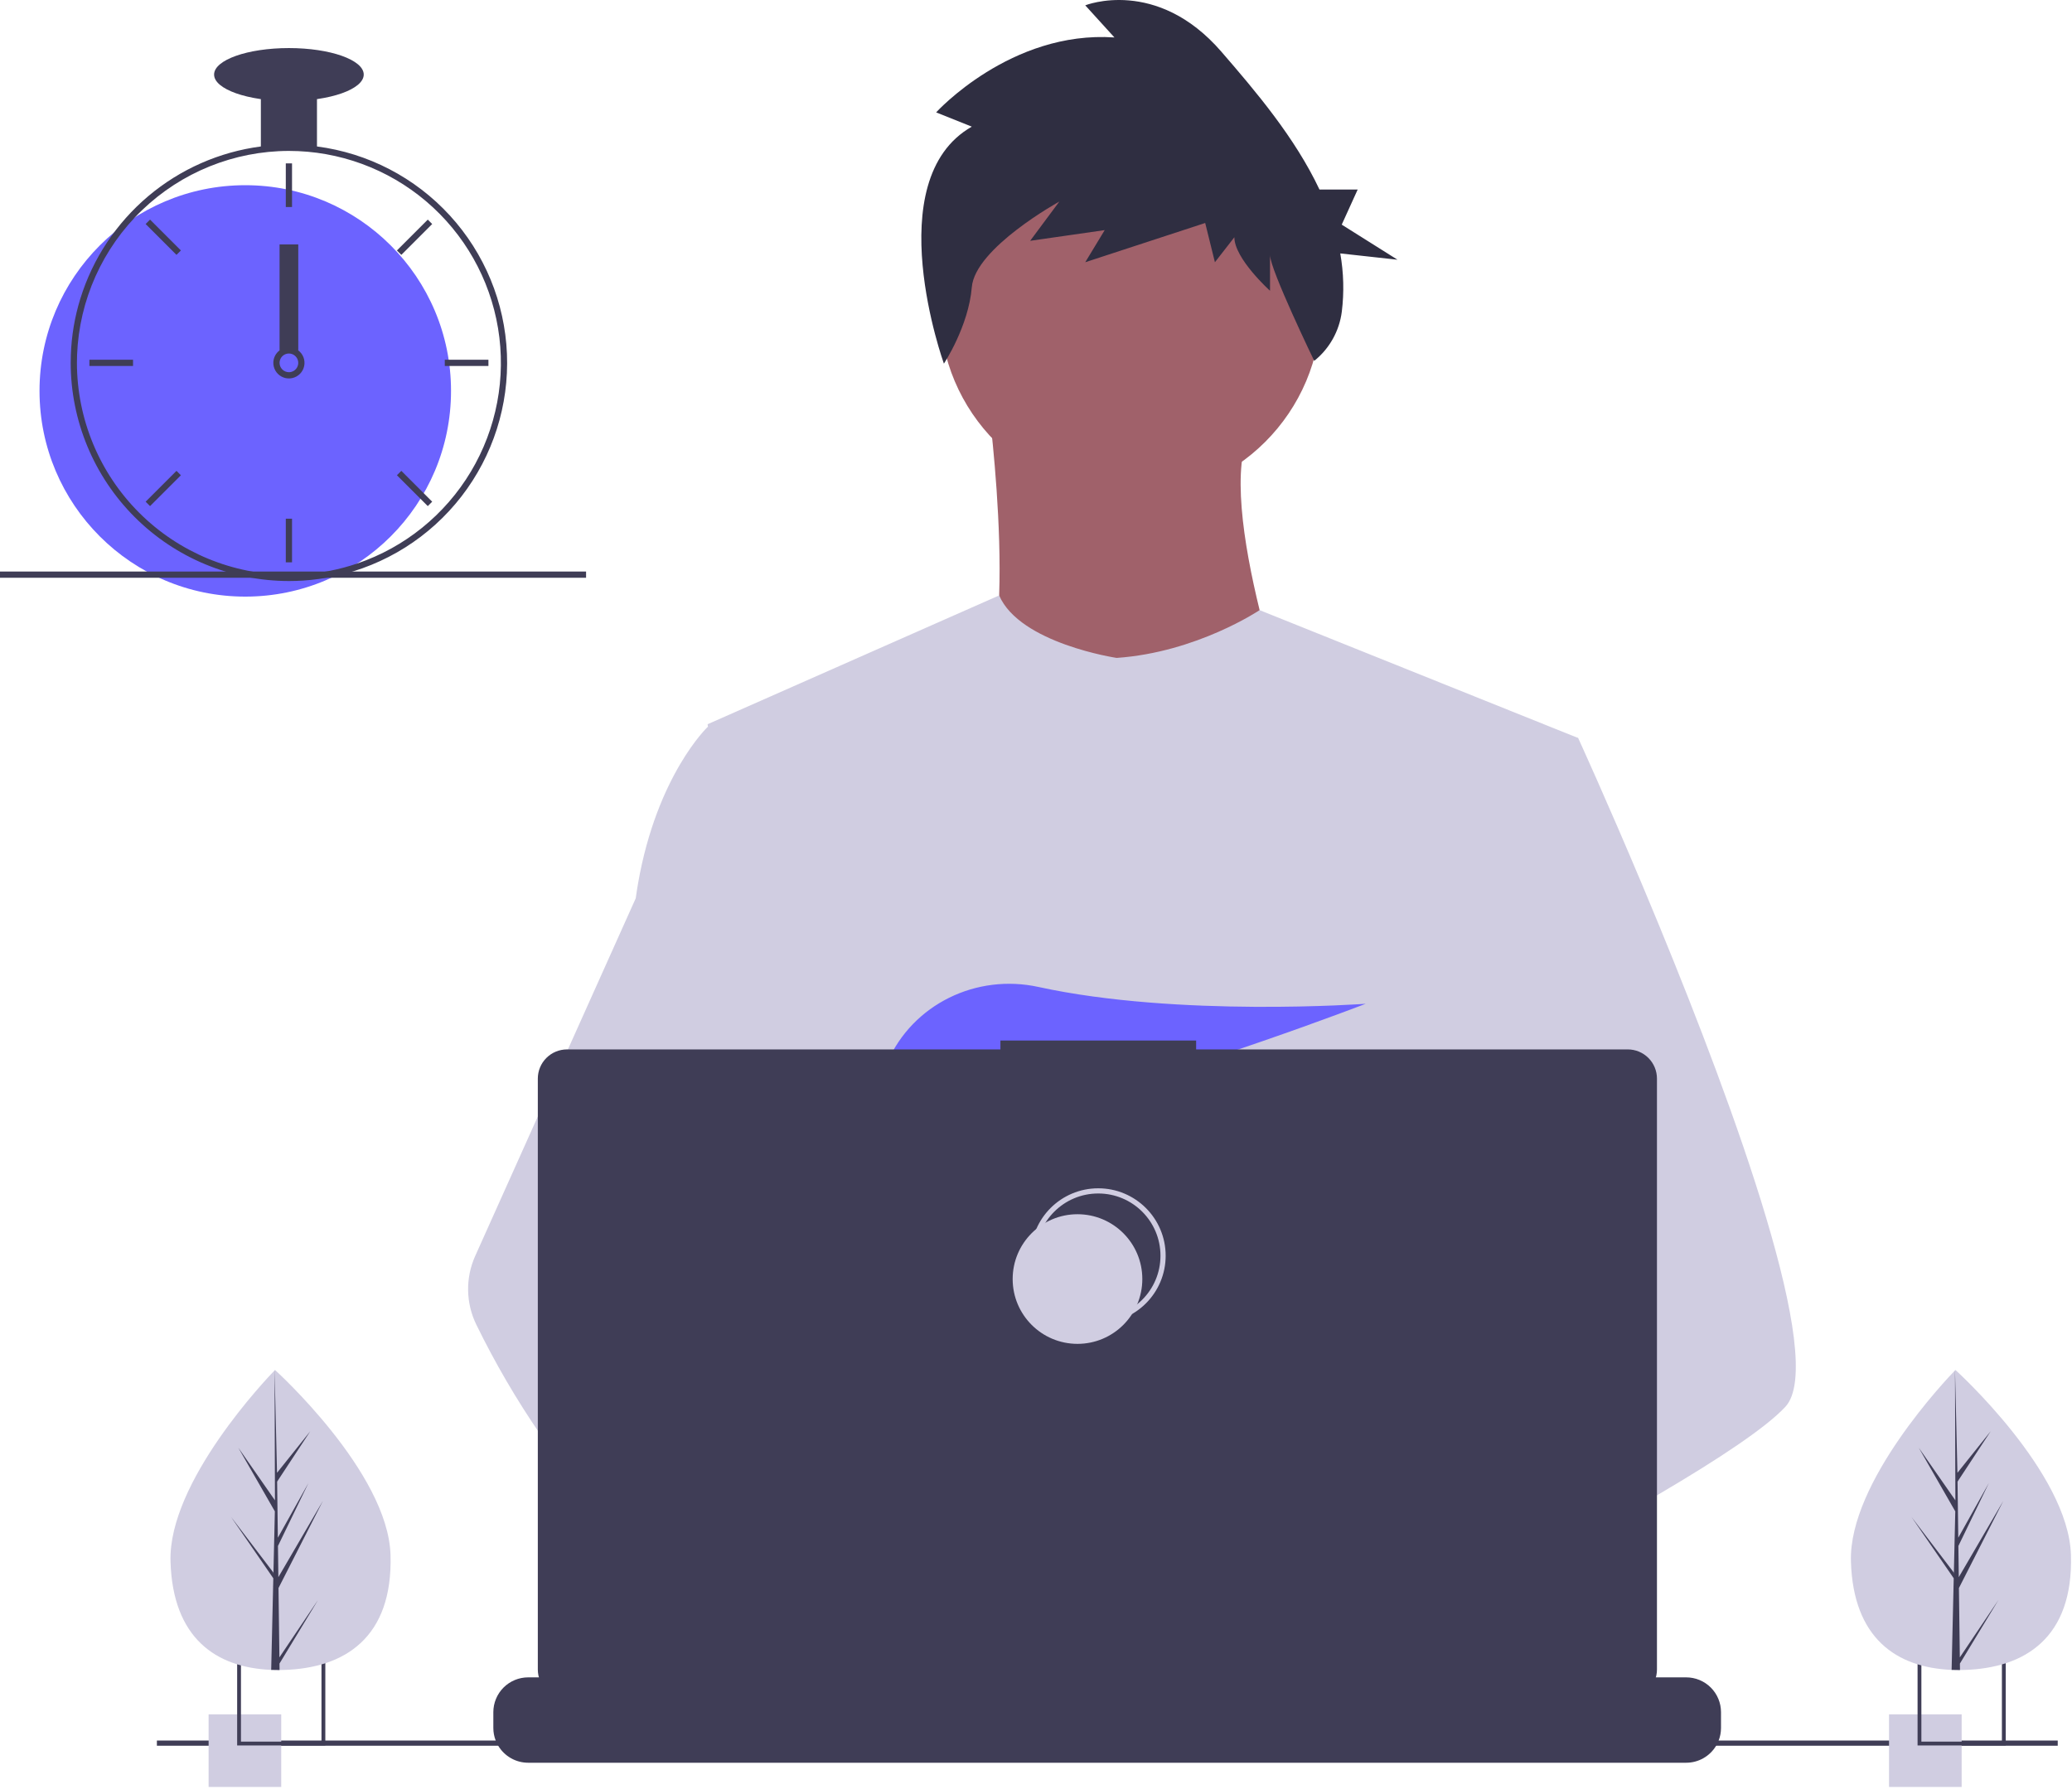 <svg width="799" height="690" viewBox="0 0 799 690" fill="none" xmlns="http://www.w3.org/2000/svg">
<g id="undraw_dev_productivity_umsq 1" clip-path="url(#clip0)">
<path id="Vector" d="M516.92 624.636C516.92 624.636 512.16 626.266 504.42 628.576C487.31 633.706 455.65 642.216 428.82 643.916C405.72 645.396 386.2 641.836 382.63 626.766C381.1 620.286 383.27 614.956 388 610.576C402.12 597.486 439 592.796 468.25 591.186C476.51 590.736 484.15 590.526 490.51 590.446C501.31 590.306 508.39 590.526 508.39 590.526L508.56 591.186L516.92 624.636Z" fill="#A0616A"/>
<path id="Vector_2" d="M436.99 672.586C418.61 695.346 342.73 647.666 316.19 629.886C310.41 626.016 306.97 623.566 306.97 623.566L331.25 591.186L338.94 580.936C338.94 580.936 345.82 584.586 355.99 590.526C356.36 590.746 356.73 590.966 357.11 591.186C365.88 596.336 376.89 603.066 388 610.576C403.33 620.946 418.83 632.776 428.82 643.916C438.59 654.806 443.08 665.036 436.99 672.586Z" fill="#A0616A"/>
<g id="mc_krus">
<path id="Vector_3" d="M435.922 191.941C476.534 191.941 509.458 159.018 509.458 118.405C509.458 77.792 476.534 44.869 435.922 44.869C395.309 44.869 362.385 77.792 362.385 118.405C362.385 159.018 395.309 191.941 435.922 191.941Z" fill="#A0616A"/>
<path id="Vector_4" d="M381.036 155.173C381.036 155.173 394.89 259.616 373.576 271.339C352.261 283.062 500.399 284.128 500.399 284.128C500.399 284.128 467.361 193.54 482.281 165.831L381.036 155.173Z" fill="#A0616A"/>
<path id="Vector_5" d="M608.57 284.656L596.25 340.756L570.2 459.446L569.42 465.946L560.43 541.196L554.45 591.186L550.44 624.766C526.06 637.296 508.39 645.946 508.39 645.946C508.39 645.946 506.87 638.326 504.42 628.576C487.31 633.706 455.65 642.216 428.82 643.916C438.59 654.806 443.08 665.036 436.99 672.586C418.61 695.346 342.73 647.666 316.19 629.886C315.572 634.143 315.338 638.447 315.49 642.746L295.18 627.126L297.19 591.186L300.58 530.376L304.84 454.116C303.497 450.851 302.371 447.5 301.47 444.086C295.25 421.966 287.7 377.796 281.91 340.756C277.25 310.946 273.75 285.756 273.01 280.396C272.91 279.696 272.86 279.336 272.86 279.336L385.29 229.656C393.28 248.186 430.59 253.756 430.59 253.756C461.5 251.626 485.73 235.326 485.73 235.326L608.57 284.656Z" fill="#D0CDE1"/>
<path id="Vector_6" d="M374.746 48.847L360.997 43.342C360.997 43.342 389.746 11.691 429.744 14.444L418.494 2.059C418.494 2.059 445.993 -8.95 470.992 19.948C484.134 35.139 499.339 52.996 508.817 73.111H523.542L517.396 86.643L538.906 100.175L516.829 97.744C518.144 105.154 518.346 112.719 517.428 120.189C516.481 127.661 512.668 134.473 506.793 139.187V139.187C506.793 139.187 489.741 103.891 489.741 98.387V112.148C489.741 112.148 475.992 99.763 475.992 91.507L468.492 101.139L464.743 86.002L418.495 101.139L425.994 88.754L397.245 92.883L408.495 77.745C408.495 77.745 375.997 95.635 374.746 110.772C373.497 125.909 363.984 140.253 363.984 140.253C363.984 140.253 338.498 69.489 374.746 48.847Z" fill="#2F2E41"/>
<path id="Vector_7" d="M688.5 542.566C681.01 550.686 662.45 562.916 639.95 576.156C631.58 581.076 622.67 586.146 613.58 591.186C591.89 603.216 569.18 615.136 550.44 624.766C526.06 637.296 508.39 645.946 508.39 645.946C508.39 645.946 506.87 638.326 504.42 628.576C501.14 615.526 496.2 598.656 491.05 591.186C490.87 590.926 490.69 590.686 490.51 590.446C489.01 588.476 487.5 587.326 486.01 587.326L560.43 541.196L592.59 521.256L569.42 465.946L540.36 396.566L557.9 340.756L575.53 284.656H608.57C608.57 284.656 619.51 308.536 633.5 341.836C635.59 346.816 637.75 352.006 639.95 357.366C668.73 427.366 704.61 525.116 688.5 542.566Z" fill="#D0CDE1"/>
<path id="Vector_8" d="M355.99 590.526C353.276 590.516 350.567 590.736 347.89 591.186C324.9 595.136 318.12 615.946 316.19 629.886C315.572 634.143 315.338 638.447 315.49 642.746L295.18 627.126L287.78 621.436C269.97 615.226 254.1 604.196 240.34 591.186C228.403 579.7 217.695 567.001 208.39 553.296C199.122 539.788 190.86 525.616 183.67 510.896C181.664 506.788 180.586 502.29 180.512 497.719C180.437 493.148 181.369 488.617 183.24 484.446L208.39 428.396L245.15 346.476C245.42 344.526 245.717 342.619 246.04 340.756C253.33 298.956 272.86 280.396 272.86 280.396H287.78L297.76 340.756L310.16 415.746L301.47 444.086L281.39 509.536L300.58 530.376L355.99 590.526Z" fill="#D0CDE1"/>
<path id="Vector_9" d="M372.877 415.806L385.631 430.687C390.37 429.783 395.319 428.721 400.416 427.529L396.752 415.806L405.71 426.256C459.707 412.976 526.637 387.155 526.637 387.155C526.637 387.155 454.38 392.453 400.428 380.666C376.558 375.451 351.998 387.284 342.202 409.669C336.509 422.679 337.403 433.952 357.596 433.952C364.419 433.835 371.224 433.195 377.949 432.037L372.877 415.806Z" fill="#6C63FF"/>
</g>
<path id="Vector_10" d="M663.65 660.386V666.456C663.654 668.122 663.345 669.774 662.74 671.326C662.472 672.018 662.147 672.687 661.77 673.326C660.578 675.327 658.887 676.983 656.862 678.133C654.838 679.283 652.549 679.887 650.22 679.886H203.67C201.342 679.887 199.053 679.283 197.028 678.133C195.003 676.983 193.312 675.327 192.12 673.326C191.743 672.687 191.419 672.018 191.15 671.326C190.545 669.774 190.237 668.122 190.24 666.456V660.386C190.24 658.622 190.587 656.876 191.262 655.246C191.936 653.616 192.926 652.136 194.173 650.889C195.42 649.641 196.901 648.652 198.53 647.977C200.16 647.303 201.906 646.956 203.67 646.956H229.41V644.126C229.41 644.052 229.425 643.98 229.453 643.912C229.481 643.844 229.522 643.782 229.574 643.73C229.626 643.678 229.688 643.636 229.756 643.608C229.824 643.58 229.897 643.566 229.97 643.566H243.4C243.474 643.566 243.547 643.58 243.615 643.608C243.683 643.636 243.744 643.678 243.797 643.73C243.849 643.782 243.89 643.844 243.918 643.912C243.946 643.98 243.96 644.052 243.96 644.126V646.956H252.35V644.126C252.35 644.052 252.364 643.98 252.393 643.912C252.421 643.844 252.462 643.782 252.514 643.73C252.566 643.678 252.628 643.636 252.696 643.608C252.764 643.58 252.837 643.566 252.91 643.566H266.34C266.414 643.566 266.487 643.58 266.555 643.608C266.623 643.636 266.684 643.678 266.736 643.73C266.788 643.782 266.83 643.844 266.858 643.912C266.886 643.98 266.9 644.052 266.9 644.126V646.956H275.3V644.126C275.3 644.052 275.315 643.98 275.343 643.912C275.371 643.844 275.412 643.782 275.464 643.73C275.516 643.678 275.578 643.636 275.646 643.608C275.714 643.58 275.787 643.566 275.86 643.566H289.29C289.364 643.566 289.437 643.58 289.505 643.608C289.573 643.636 289.634 643.678 289.686 643.73C289.739 643.782 289.78 643.844 289.808 643.912C289.836 643.98 289.85 644.052 289.85 644.126V646.956H298.24V644.126C298.24 644.052 298.255 643.98 298.283 643.912C298.311 643.844 298.352 643.782 298.404 643.73C298.456 643.678 298.518 643.636 298.586 643.608C298.654 643.58 298.727 643.566 298.8 643.566H312.23C312.304 643.566 312.377 643.58 312.445 643.608C312.513 643.636 312.574 643.678 312.626 643.73C312.678 643.782 312.72 643.844 312.748 643.912C312.776 643.98 312.79 644.052 312.79 644.126V646.956H321.18V644.126C321.18 644.052 321.194 643.98 321.223 643.912C321.251 643.844 321.292 643.782 321.344 643.73C321.396 643.678 321.458 643.636 321.526 643.608C321.594 643.58 321.667 643.566 321.74 643.566H335.17C335.244 643.566 335.317 643.58 335.385 643.608C335.453 643.636 335.514 643.678 335.566 643.73C335.618 643.782 335.66 643.844 335.688 643.912C335.716 643.98 335.73 644.052 335.73 644.126V646.956H344.13V644.126C344.13 644.052 344.144 643.98 344.173 643.912C344.201 643.844 344.242 643.782 344.294 643.73C344.346 643.678 344.408 643.636 344.476 643.608C344.544 643.58 344.617 643.566 344.69 643.566H358.12C358.194 643.566 358.267 643.58 358.335 643.608C358.403 643.636 358.464 643.678 358.516 643.73C358.568 643.782 358.61 643.844 358.638 643.912C358.666 643.98 358.68 644.052 358.68 644.126V646.956H367.07V644.126C367.07 644.052 367.084 643.98 367.113 643.912C367.141 643.844 367.182 643.782 367.234 643.73C367.286 643.678 367.348 643.636 367.416 643.608C367.484 643.58 367.557 643.566 367.63 643.566H472.83C472.904 643.566 472.977 643.58 473.045 643.608C473.113 643.636 473.174 643.678 473.226 643.73C473.279 643.782 473.32 643.844 473.348 643.912C473.376 643.98 473.39 644.052 473.39 644.126V646.956H481.79V644.126C481.79 644.052 481.804 643.98 481.833 643.912C481.861 643.844 481.902 643.782 481.954 643.73C482.006 643.678 482.068 643.636 482.136 643.608C482.204 643.58 482.277 643.566 482.35 643.566H495.78C495.928 643.567 496.07 643.627 496.175 643.732C496.279 643.836 496.339 643.978 496.34 644.126V646.956H504.73V644.126C504.73 644.052 504.745 643.98 504.773 643.912C504.801 643.844 504.842 643.782 504.894 643.73C504.946 643.678 505.008 643.636 505.076 643.608C505.144 643.58 505.217 643.566 505.29 643.566H518.72C518.794 643.566 518.867 643.58 518.935 643.608C519.003 643.636 519.065 643.678 519.117 643.73C519.169 643.782 519.21 643.844 519.238 643.912C519.266 643.98 519.28 644.052 519.28 644.126V646.956H527.67V644.126C527.67 644.052 527.685 643.98 527.713 643.912C527.741 643.844 527.782 643.782 527.834 643.73C527.886 643.678 527.948 643.636 528.016 643.608C528.084 643.58 528.157 643.566 528.23 643.566H541.66C541.734 643.566 541.807 643.58 541.875 643.608C541.943 643.636 542.005 643.678 542.057 643.73C542.109 643.782 542.15 643.844 542.178 643.912C542.206 643.98 542.22 644.052 542.22 644.126V646.956H550.62V644.126C550.62 644.052 550.635 643.98 550.663 643.912C550.691 643.844 550.732 643.782 550.784 643.73C550.836 643.678 550.898 643.636 550.966 643.608C551.034 643.58 551.107 643.566 551.18 643.566H564.61C564.757 643.568 564.898 643.628 565.001 643.733C565.104 643.838 565.161 643.979 565.16 644.126V646.956H573.56V644.126C573.56 644.052 573.575 643.98 573.603 643.912C573.631 643.844 573.672 643.782 573.724 643.73C573.776 643.678 573.838 643.636 573.906 643.608C573.974 643.58 574.047 643.566 574.12 643.566H587.55C587.624 643.566 587.697 643.58 587.765 643.608C587.833 643.636 587.895 643.678 587.947 643.73C587.999 643.782 588.04 643.844 588.068 643.912C588.096 643.98 588.11 644.052 588.11 644.126V646.956H596.5V644.126C596.5 644.052 596.515 643.98 596.543 643.912C596.571 643.844 596.612 643.782 596.664 643.73C596.716 643.678 596.778 643.636 596.846 643.608C596.914 643.58 596.987 643.566 597.06 643.566H610.49C610.564 643.566 610.637 643.58 610.705 643.608C610.773 643.636 610.835 643.678 610.887 643.73C610.939 643.782 610.98 643.844 611.008 643.912C611.036 643.98 611.05 644.052 611.05 644.126V646.956H650.22C651.984 646.956 653.731 647.303 655.36 647.977C656.99 648.652 658.471 649.641 659.718 650.889C660.965 652.136 661.954 653.616 662.629 655.246C663.304 656.876 663.651 658.622 663.65 660.386Z" fill="#3F3D56"/>
<path id="Vector_11" d="M793.5 671.326H60.5V673.326H793.5V671.326Z" fill="#3F3D56"/>
<path id="Vector_12" d="M627.695 404.757H461.252V401.326H385.78V404.757H218.651C215.665 404.757 212.801 405.943 210.69 408.054C208.578 410.166 207.392 413.029 207.392 416.015V643.927C207.392 646.913 208.578 649.776 210.69 651.888C212.801 653.999 215.665 655.185 218.651 655.185H627.695C630.68 655.185 633.544 653.999 635.656 651.888C637.767 649.776 638.953 646.913 638.953 643.927V416.015C638.953 414.537 638.662 413.073 638.096 411.707C637.53 410.341 636.701 409.1 635.656 408.054C634.61 407.009 633.369 406.179 632.003 405.614C630.637 405.048 629.173 404.757 627.695 404.757Z" fill="#3F3D56"/>
<path id="Vector_13" d="M423.5 509.326C437.307 509.326 448.5 498.133 448.5 484.326C448.5 470.519 437.307 459.326 423.5 459.326C409.693 459.326 398.5 470.519 398.5 484.326C398.5 498.133 409.693 509.326 423.5 509.326Z" stroke="#D0CDE1" stroke-width="2" stroke-miterlimit="10"/>
<path id="Vector_14" d="M415.5 518.326C429.307 518.326 440.5 507.133 440.5 493.326C440.5 479.519 429.307 468.326 415.5 468.326C401.693 468.326 390.5 479.519 390.5 493.326C390.5 507.133 401.693 518.326 415.5 518.326Z" fill="#D0CDE1"/>
<path id="Vector_15" d="M108.446 661.223H80.446V689.223H108.446V661.223Z" fill="#D0CDE1"/>
<path id="Vector_16" d="M91.45 639.223V673.223H125.45V639.223H91.45ZM123.97 671.743H92.92V640.703H123.97V671.743Z" fill="#3F3D56"/>
<path id="Vector_17" d="M756.446 661.223H728.446V689.223H756.446V661.223Z" fill="#D0CDE1"/>
<path id="Vector_18" d="M739.45 639.223V673.223H773.45V639.223H739.45ZM771.97 671.743H740.92V640.703H771.97V671.743Z" fill="#3F3D56"/>
<path id="Vector_19" d="M94.58 230.113C138.399 230.113 173.921 194.591 173.921 150.773C173.921 106.954 138.399 71.432 94.58 71.432C50.762 71.432 15.24 106.954 15.24 150.773C15.24 194.591 50.762 230.113 94.58 230.113Z" fill="#6C63FF"/>
<path id="Vector_20" d="M122.229 56.49C115.045 55.576 107.775 55.576 100.591 56.49C84.586 58.591 69.521 65.24 57.181 75.647C44.842 86.053 35.747 99.781 30.976 115.202C28.806 122.229 27.577 129.514 27.321 136.864C27.285 137.886 27.261 138.92 27.261 139.954C27.283 162.265 36.156 183.655 51.932 199.431C67.708 215.207 89.099 224.08 111.41 224.103C113.201 224.103 114.992 224.043 116.759 223.934C120.908 223.674 125.03 223.103 129.093 222.227C148.495 218.055 165.798 207.161 177.947 191.468C190.096 175.776 196.308 156.295 195.487 136.467C194.666 116.638 186.864 97.738 173.459 83.104C160.054 68.47 141.909 59.044 122.229 56.49H122.229ZM137.748 217.347H137.736C130.959 219.659 123.905 221.062 116.759 221.518C114.992 221.638 113.201 221.698 111.41 221.698C89.738 221.672 68.961 213.051 53.637 197.727C38.313 182.402 29.692 161.626 29.665 139.954C29.665 138.92 29.689 137.886 29.725 136.864C30.552 115.744 39.516 95.762 54.741 81.101C69.967 66.44 90.273 58.237 111.41 58.209C130.776 58.21 149.513 65.087 164.283 77.613C179.052 90.14 188.895 107.503 192.057 126.61C195.22 145.716 191.496 165.325 181.55 181.942C171.604 198.559 156.082 211.106 137.748 217.347H137.748Z" fill="#3F3D56"/>
<path id="Vector_21" d="M112.612 63.017H110.208V79.847H112.612V63.017Z" fill="#3F3D56"/>
<path id="Vector_22" d="M57.858 84.702L56.158 86.402L68.058 98.302L69.758 96.602L57.858 84.702Z" fill="#3F3D56"/>
<path id="Vector_23" d="M34.474 138.752V141.156H51.303V138.752H34.474Z" fill="#3F3D56"/>
<path id="Vector_24" d="M56.158 193.506L57.858 195.206L69.758 183.305L68.058 181.605L56.158 193.506Z" fill="#3F3D56"/>
<path id="Vector_25" d="M153.061 96.602L154.762 98.302L166.662 86.402L164.962 84.702L153.061 96.602Z" fill="#3F3D56"/>
<path id="Vector_26" d="M171.516 138.752V141.156H188.346V138.752H171.516Z" fill="#3F3D56"/>
<path id="Vector_27" d="M154.762 181.605L153.061 183.305L164.962 195.206L166.662 193.506L154.762 181.605Z" fill="#3F3D56"/>
<path id="Vector_28" d="M112.612 200.06H110.208V216.89H112.612V200.06Z" fill="#3F3D56"/>
<path id="Vector_29" d="M115.016 135.145C113.976 134.365 112.71 133.943 111.41 133.943C110.109 133.943 108.844 134.365 107.803 135.145C107.091 135.686 106.505 136.375 106.085 137.165C105.552 138.181 105.322 139.329 105.421 140.473C105.52 141.616 105.944 142.707 106.643 143.617C107.343 144.527 108.288 145.218 109.368 145.608C110.447 145.998 111.616 146.07 112.735 145.817C113.855 145.564 114.878 144.996 115.685 144.179C116.492 143.363 117.048 142.333 117.288 141.211C117.528 140.088 117.441 138.921 117.039 137.846C116.636 136.771 115.934 135.834 115.016 135.145H115.016ZM111.41 143.56C110.454 143.557 109.539 143.176 108.863 142.501C108.187 141.825 107.806 140.909 107.803 139.954C107.808 139.224 108.03 138.513 108.441 137.91C108.793 137.4 109.271 136.989 109.828 136.718C110.386 136.447 111.004 136.324 111.622 136.361C112.241 136.398 112.84 136.595 113.361 136.931C113.881 137.267 114.306 137.732 114.595 138.281C114.883 138.83 115.025 139.444 115.007 140.064C114.988 140.683 114.811 141.288 114.49 141.818C114.17 142.349 113.718 142.788 113.179 143.094C112.639 143.399 112.03 143.559 111.41 143.56V143.56Z" fill="#3F3D56"/>
<path id="Vector_30" d="M122.229 35.369H100.591V57.007H122.229V35.369Z" fill="#3F3D56"/>
<path id="Vector_31" d="M111.41 38.975C127.344 38.975 140.261 34.4 140.261 28.757C140.261 23.114 127.344 18.539 111.41 18.539C95.476 18.539 82.559 23.114 82.559 28.757C82.559 34.4 95.476 38.975 111.41 38.975Z" fill="#3F3D56"/>
<path id="arrow-clock" d="M115.016 94.273H107.803V135.145H115.016V94.273Z" fill="#3F3D56"/>
<path id="Vector_32" d="M226 220.44H0V222.844H226V220.44Z" fill="#3F3D56"/>
<g id="tree_left">
<path id="leaf_left" d="M150.594 599.754C151.527 631.704 132.859 643.413 109.43 644.097C108.886 644.113 108.345 644.123 107.805 644.126C106.719 644.135 105.643 644.117 104.577 644.072C83.389 643.192 66.617 631.945 65.75 602.232C64.852 571.482 103.019 531.529 105.882 528.574L105.887 528.571C105.996 528.458 106.052 528.402 106.052 528.402C106.052 528.402 149.661 567.807 150.594 599.754Z" fill="#D0CDE1"/>
<path id="Vector_33" d="M107.744 639.255L122.626 617.124L107.774 641.636L107.805 644.126C106.719 644.135 105.643 644.117 104.577 644.072L105.316 612.06L105.295 611.813L105.323 611.766L105.393 608.741L89.095 585.078L105.374 606.477L105.432 607.116L105.989 582.93L91.912 558.397L106.029 578.681L105.882 528.574L105.882 528.407L105.887 528.571L106.822 568.062L119.651 552.021L106.864 571.464L107.144 593.098L118.949 571.984L107.187 596.279L107.343 608.308L124.512 578.897L107.395 612.505L107.744 639.255Z" fill="#3F3D56"/>
</g>
<g id="tree_right">
<path id="Vector_34" d="M798.594 599.754C799.527 631.704 780.859 643.413 757.43 644.097C756.886 644.113 756.345 644.123 755.805 644.126C754.719 644.135 753.643 644.117 752.577 644.072C731.389 643.192 714.617 631.945 713.75 602.232C712.852 571.482 751.018 531.529 753.882 528.574L753.887 528.571C753.996 528.458 754.052 528.402 754.052 528.402C754.052 528.402 797.661 567.807 798.594 599.754Z" fill="#D0CDE1"/>
<path id="Vector_35" d="M755.744 639.255L770.626 617.124L755.774 641.636L755.805 644.126C754.719 644.135 753.643 644.117 752.577 644.072L753.316 612.06L753.295 611.813L753.323 611.766L753.393 608.741L737.095 585.078L753.374 606.477L753.432 607.116L753.989 582.93L739.912 558.397L754.029 578.681L753.882 528.574L753.882 528.407L753.887 528.571L754.822 568.062L767.651 552.021L754.864 571.464L755.144 593.098L766.949 571.984L755.187 596.279L755.343 608.308L772.512 578.897L755.395 612.505L755.744 639.255Z" fill="#3F3D56"/>
</g>
</g>
<defs>
<clipPath id="clip0">
<rect width="798.627" height="689.223" fill="white"/>
</clipPath>
</defs>
</svg>
